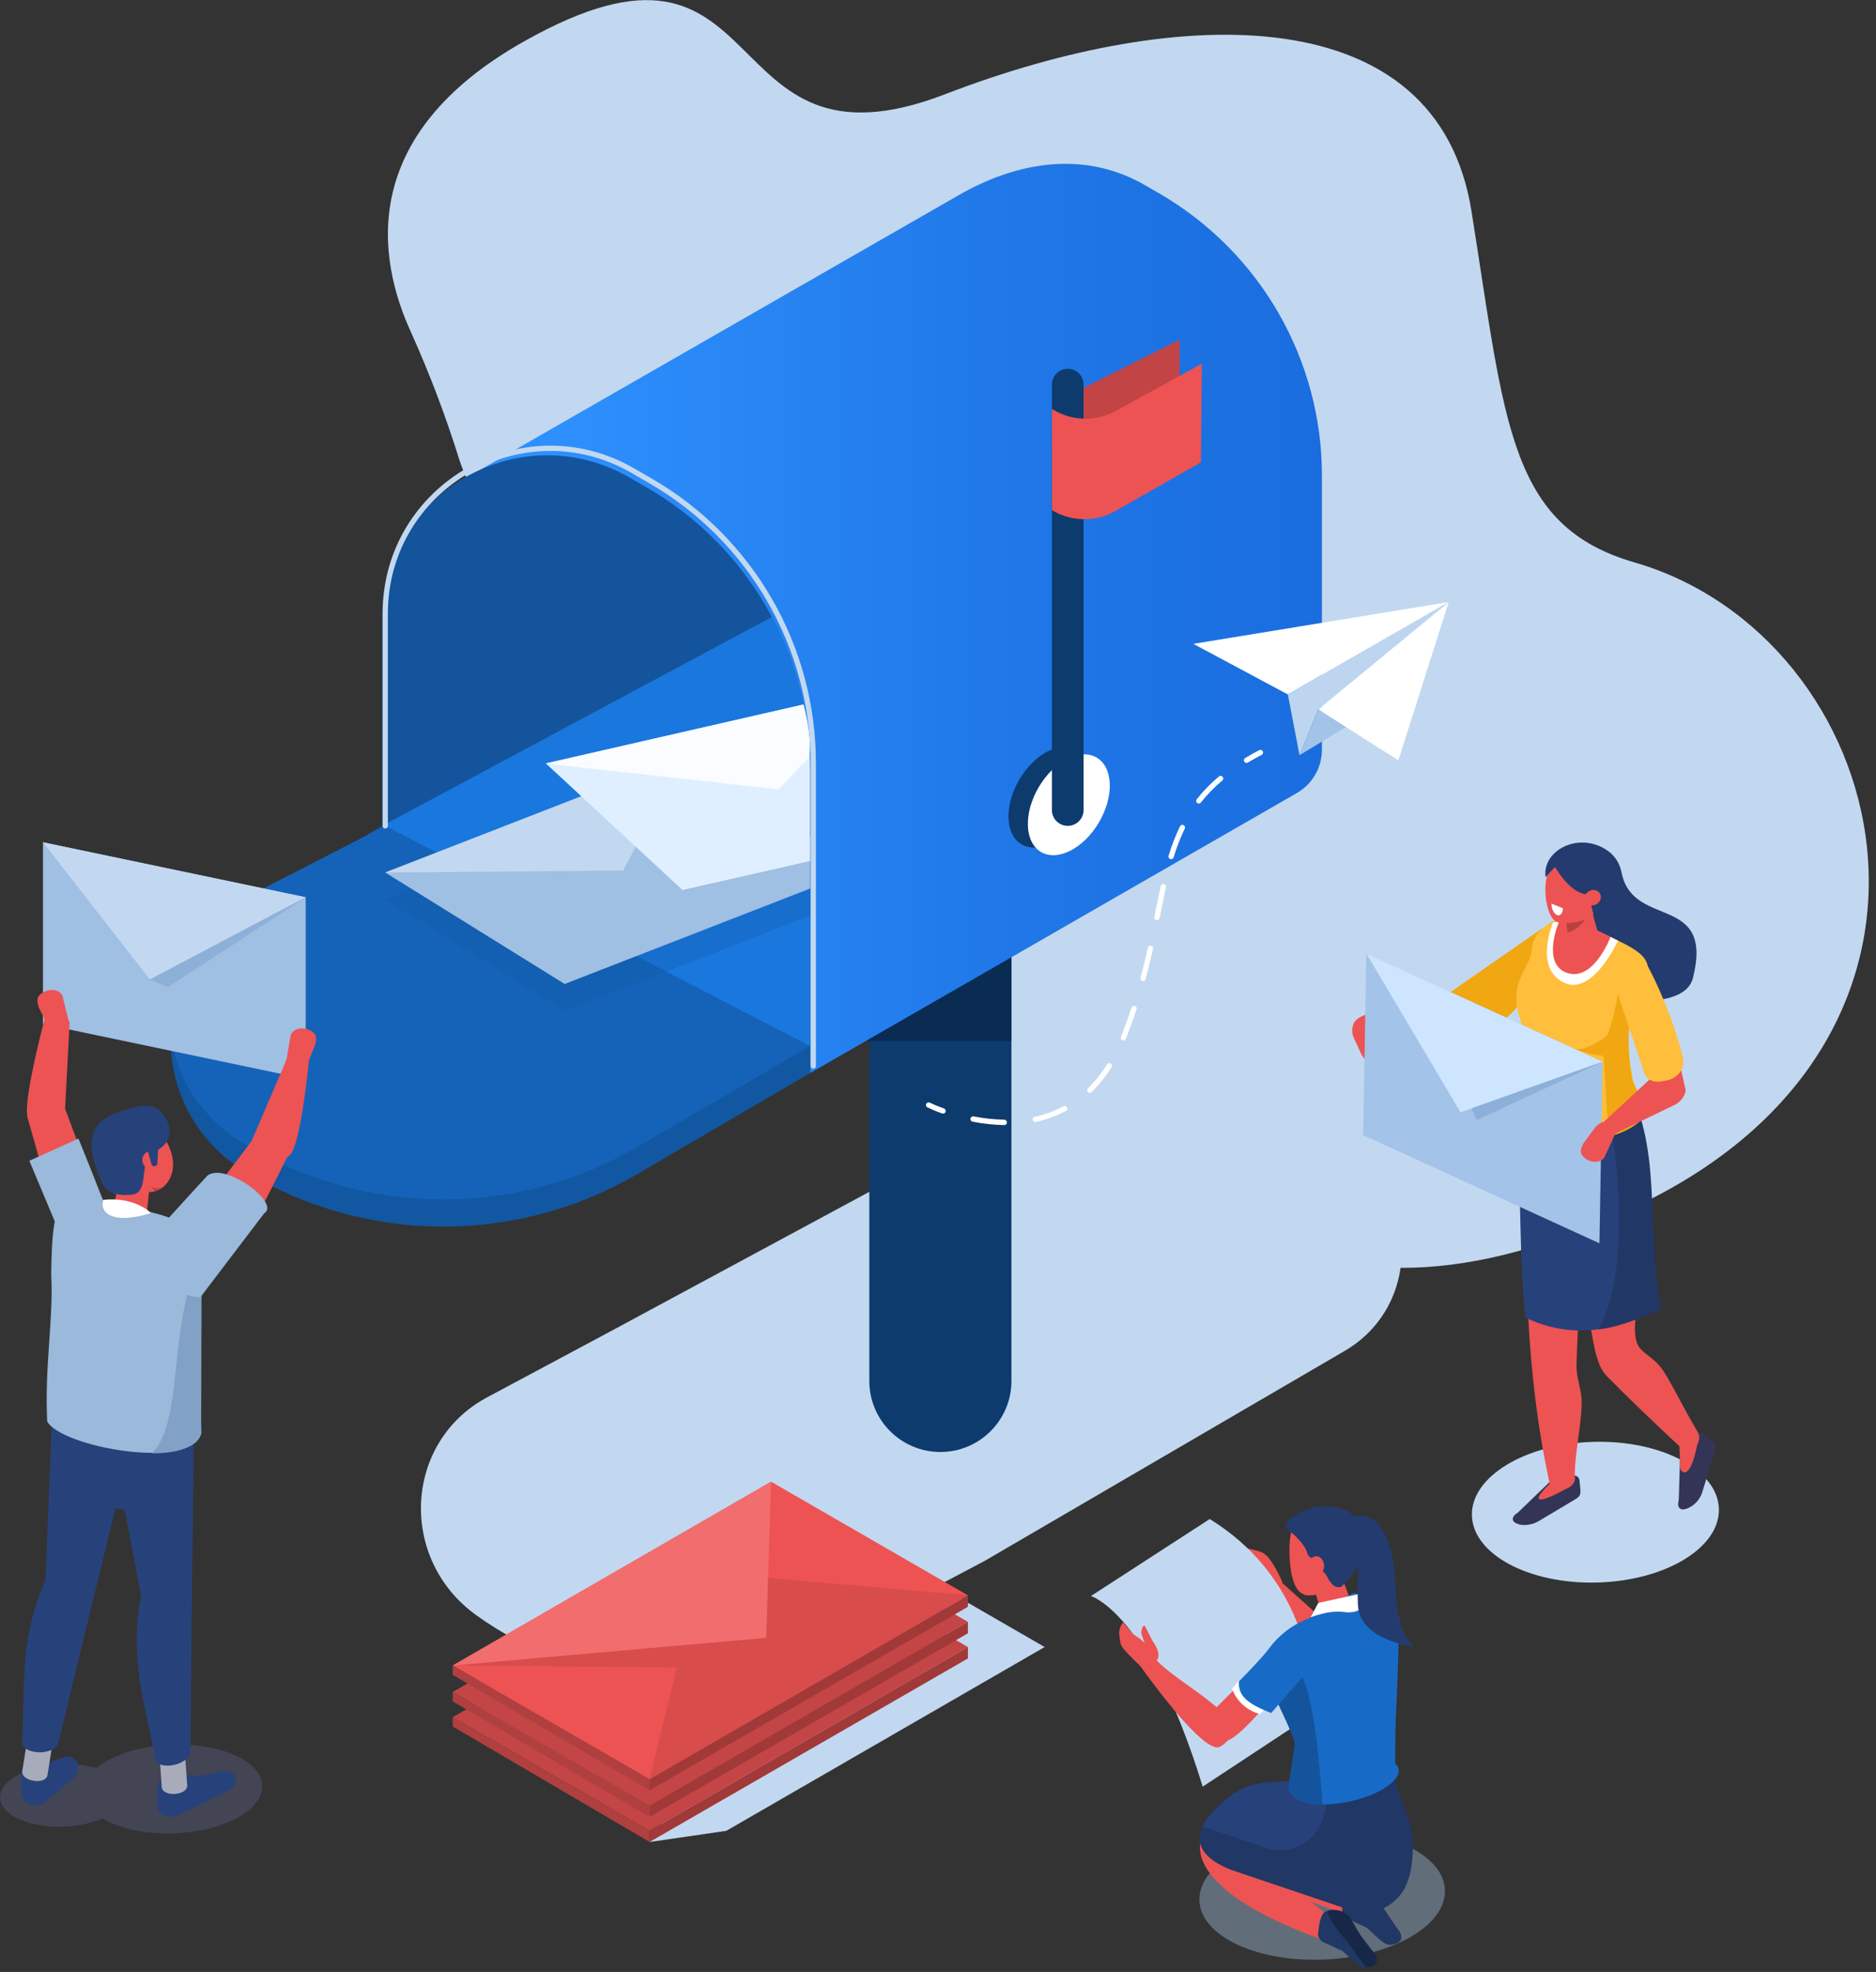 <?xml version="1.0" encoding="UTF-8"?>
<svg width="215px" height="226px" viewBox="0 0 215 226" version="1.1" xmlns="http://www.w3.org/2000/svg" xmlns:xlink="http://www.w3.org/1999/xlink">
    <rect x="0" y="0" width="215" height="226" fill="#333333" stroke="none"/>
    <!-- Generator: Sketch 63.1 (92452) - https://sketch.com -->
    <title>Unsubscribe email with people - Mobile</title>
    <desc>Created with Sketch.</desc>
    <defs>
        <linearGradient x1="-0.003%" y1="50%" x2="100.009%" y2="50%" id="linearGradient-1">
            <stop stop-color="#2E90FE" offset="8%"></stop>
            <stop stop-color="#2077E7" offset="64%"></stop>
            <stop stop-color="#1A6DDE" offset="100%"></stop>
        </linearGradient>
    </defs>
    <g id="Responsive" stroke="none" stroke-width="1" fill="none" fill-rule="evenodd">
        <g id="21.0---responsive" transform="translate(-2724, -409)">
            <g id="Group-3" transform="translate(2652, 277)">
                <g id="Unsubscribe-email-with-people---Mobile" transform="translate(72, 132)">
                    <path d="M52.642,52.687 C51.102,47.743 49.266,42.896 47.144,38.172 C43.213,29.632 40.927,15.531 60.048,4.748 C89.444,-11.833 81.086,21.292 108.323,10.796 C135.56,0.299 164.757,-0.091 168.636,24.18 C172.516,48.451 172.87,60.271 187.304,64.451 C216.754,72.975 228.805,118.486 187.76,138.127 C146.715,157.768 136.869,130.779 119.115,131.571 C101.361,132.364 108.834,68.993 78.896,67.511 C60.622,66.598 54.577,58.711 52.642,52.687 Z" id="Path" fill="#C2D8F0" fill-rule="nonzero"></path>
                    <path d="M146.731,181.222 L153.807,187.573 L149.334,189.478 C149.334,189.478 144.698,182.247 144.88,181.715 C145.061,181.183 146.731,181.222 146.731,181.222 Z" id="Path" fill="#ED5353" fill-rule="nonzero"></path>
                    <path d="M146.966,181.325 C146.966,181.325 145.784,178.483 144.701,177.956 C143.906,177.572 142.3,177.352 141.505,177.27 C141.447,177.261 141.391,177.292 141.368,177.345 C141.345,177.399 141.362,177.462 141.408,177.497 L142.415,178.225 L141.073,178.114 L140.949,179.075 C140.902,179.485 141.181,179.86 141.587,179.934 L143.704,180.345 C143.704,180.345 143.262,181.135 145.418,182.438 C145.902,182.743 146.966,181.325 146.966,181.325 Z" id="Path" fill="#ED5353" fill-rule="nonzero"></path>
                    <path d="M125.021,182.922 C125.021,182.922 131.716,184.8 137.834,204.764 L150.435,196.457 C150.435,196.457 151.723,182.172 138.641,174.095 L125.021,182.922 Z" id="Path" fill="#C2D8F0" fill-rule="nonzero"></path>
                    <path d="M143.056,125.024 C136.682,121.168 128.749,120.946 122.17,124.441 L70.495,152.301 L55.835,160.142 C46.285,165.25 45.611,178.658 54.577,185.111 L54.577,185.111 C66.625,193.781 82.428,194.969 95.295,188.168 L112.835,178.9 L154.103,154.829 C162.942,149.673 162.797,136.851 153.84,131.487 L143.056,125.024 Z" id="Path" fill="#C2D8F0" fill-rule="nonzero"></path>
                    <path d="M107.772,166.411 L107.772,166.411 C103.275,166.411 99.629,162.765 99.629,158.267 L99.629,55.23 L115.916,55.23 L115.916,158.267 C115.916,162.765 112.27,166.411 107.772,166.411 L107.772,166.411 Z" id="Path" fill="#0D3B6E" fill-rule="nonzero"></path>
                    <polygon id="Path" fill="#0A2B52" fill-rule="nonzero" points="99.242 119.306 99.629 55.23 115.916 55.23 115.916 119.306"></polygon>
                    <path d="M132.82,22.145 L130.83,20.999 C124.178,17.37 116.708,18.434 109.838,22.387 L109.838,22.387 L55.064,53.827 L92.837,122.983 L148.636,90.883 C150.411,89.856 151.502,87.96 151.502,85.909 L151.502,54.523 C151.504,41.168 144.383,28.826 132.82,22.145 Z" id="Path" fill="url(#linearGradient-1)" fill-rule="nonzero"></path>
                    <path d="M92.837,122.983 L43.794,94.651 L43.794,71.124 C43.794,56.564 59.558,47.462 72.168,54.743 L74.158,55.893 C85.723,62.575 92.843,74.92 92.837,88.277 L92.837,122.983 Z" id="Path" fill="#13549C" fill-rule="nonzero"></path>
                    <path d="M88.461,70.71 L43.794,94.651 L92.837,122.983 L92.837,88.277 C92.841,82.151 91.339,76.118 88.461,70.71 Z" id="Path" fill="#1A77DE" fill-rule="nonzero"></path>
                    <path d="M43.794,94.651 L28.256,103.847 C16.696,110.678 16.632,127.392 28.156,134.302 L28.156,134.302 C41.956,142.582 59.172,142.678 73.063,134.553 L92.837,122.983 L92.837,119.896 L43.794,94.651 Z" id="Path" fill="#1257A1" fill-rule="nonzero"></path>
                    <path d="M44.15,94.651 L28.25,102.816 C16.689,109.653 16.641,124.286 28.156,131.193 L28.156,131.193 C41.957,139.47 59.171,139.566 73.063,131.444 L92.837,119.896 L44.15,94.651 Z" id="Path" fill="#1563B8" fill-rule="nonzero"></path>
                    <ellipse id="Oval" fill="#0D3B6E" fill-rule="nonzero" transform="translate(120.274, 91.362) rotate(-59.43) translate(-120.274, -91.362) " cx="120.274" cy="91.362" rx="6.281" ry="3.998"></ellipse>
                    <ellipse id="Oval" fill="#FFFFFF" fill-rule="nonzero" transform="translate(122.494, 92.235) rotate(-59.43) translate(-122.494, -92.235) " cx="122.494" cy="92.235" rx="6.281" ry="3.998"></ellipse>
                    <polygon id="Path" fill="#C24444" fill-rule="nonzero" points="120.564 46.273 135.188 38.928 135.188 49.545 120.564 57.876"></polygon>
                    <polygon id="Path" fill="#1257A1" fill-rule="nonzero" opacity="0.27" style="mix-blend-mode: multiply;" points="92.849 104.939 64.714 115.883 44.15 103.103 78.146 89.882 92.849 99.018"></polygon>
                    <path d="M122.369,94.651 L122.369,94.651 C121.367,94.651 120.555,93.839 120.555,92.837 L120.555,44.084 C120.555,43.082 121.367,42.269 122.369,42.269 L122.369,42.269 C123.371,42.269 124.184,43.082 124.184,44.084 L124.184,92.858 C124.172,93.852 123.363,94.651 122.369,94.651 L122.369,94.651 Z" id="Path" fill="#0D3B6E" fill-rule="nonzero"></path>
                    <path d="M120.564,46.872 L120.603,46.893 C122.807,48.27 125.582,48.35 127.861,47.102 L137.737,41.683 L137.634,52.98 L127.831,58.566 C125.573,59.85 122.798,59.815 120.573,58.475 L120.573,58.475 L120.564,46.872 Z" id="Path" fill="#ED5353" fill-rule="nonzero"></path>
                    <ellipse id="Oval" fill="#C2D8F0" fill-rule="nonzero" transform="translate(182.842, 173.31) rotate(-1.54) translate(-182.842, -173.31) " cx="182.842" cy="173.31" rx="14.158" ry="8.065"></ellipse>
                    <path d="M173.95,173.363 L177.854,169.601 C178.377,169.299 179.556,169.075 180.36,169.099 C180.696,169.09 180.982,169.338 181.023,169.671 L181.083,170.357 C181.207,171.34 181.107,171.491 180.415,171.905 L176.299,174.358 C175.607,174.772 174.548,174.902 173.947,174.66 L173.777,174.588 C173.184,174.322 173.257,173.774 173.95,173.363 Z" id="Path" fill="#343456" fill-rule="nonzero"></path>
                    <path d="M180.487,169.528 C180.376,170.901 177.56,171.276 177.566,169.876 C174.742,156.779 174.827,144.91 174.778,131.187 L183.648,124.362 C182.438,136.216 180.926,146.232 180.675,156.504 C180.645,157.835 181.246,159.274 181.265,160.556 C181.301,163.217 180.373,166.925 180.487,169.528 Z" id="Path" fill="#ED5353" fill-rule="nonzero"></path>
                    <path d="M179.979,170.339 C179.979,170.339 177.043,172.105 176.417,171.821 C175.891,171.579 177.971,169.704 177.971,169.704 L179.979,170.339 Z" id="Path" fill="#ED5353" fill-rule="nonzero"></path>
                    <path d="M192.396,171.92 L192.586,165.552 C192.765,164.947 193.578,164.875 194.247,164.342 C194.528,164.108 194.935,164.099 195.226,164.321 L195.813,164.796 C196.681,165.446 196.72,165.631 196.484,166.411 L195.078,171.059 C194.806,171.876 194.196,172.536 193.403,172.873 L193.209,172.933 C192.526,173.163 192.157,172.704 192.396,171.92 Z" id="Path" fill="#343456" fill-rule="nonzero"></path>
                    <path d="M194.694,164.506 C194.694,164.506 194.141,168.549 193.134,168.739 C193.134,168.739 192.487,168.863 192.529,167.832 C192.571,166.801 192.396,164.808 192.396,164.808 L194.694,164.506 Z" id="Path" fill="#ED5353" fill-rule="nonzero"></path>
                    <path d="M194.558,164.106 C195.211,165.071 194.011,166.87 192.974,166.223 C189.393,162.897 186.714,160.314 184.168,157.735 C182.235,155.781 182.656,150.97 181.174,148.224 C177.669,141.671 185.601,138.034 187.697,145.388 C188.555,148.394 186.789,151.133 187.57,153.795 C187.99,155.222 189.572,155.307 190.857,157.469 C192.142,159.631 192.72,160.961 194.558,164.106 Z" id="Path" fill="#ED5353" fill-rule="nonzero"></path>
                    <path d="M157.693,121.541 L157.693,121.541 C158.506,121.169 158.926,120.298 158.63,119.605 L156.924,117.31 C156.622,116.615 157.033,116.028 156.22,116.403 L156.22,116.403 C155.406,116.775 154.762,117.265 155.053,118.713 L155.936,120.652 C156.048,120.904 156.199,121.138 156.383,121.344 C156.731,121.713 157.051,121.831 157.693,121.541 Z" id="Path" fill="#ED5353" fill-rule="nonzero"></path>
                    <path d="M185.906,100.288 C187.376,106.387 196.415,102.486 194.026,112.063 C192.877,116.666 181.132,113.917 181.132,113.917 L178.712,100.164 L185.906,100.288 Z" id="Path" fill="#233B6E" fill-rule="nonzero"></path>
                    <path d="M176.683,106.445 L165.573,114.162 C164.98,114.573 164.632,115.255 164.648,115.976 C164.678,117.528 165.207,119.908 168.304,118.964 C177.527,116.185 176.683,106.445 176.683,106.445 Z" id="Path" fill="#F0A711" fill-rule="nonzero"></path>
                    <path d="M186.024,123.745 C188.344,129.016 187.028,140.398 188.973,150.26 C188.973,150.26 182.541,154.717 174.842,151.019 C174.064,144.562 174.406,137.175 173.771,128.339 L186.024,123.745 Z" id="Path" fill="#27427A" fill-rule="nonzero"></path>
                    <path d="M183.133,152.349 C187.246,146.201 185.371,126.772 182.864,124.38 L185.782,123.05 C190.833,131.305 188.45,140.111 190.391,149.963 C190.391,149.99 186.082,152.131 183.133,152.349 Z" id="Path" fill="#213766" fill-rule="nonzero"></path>
                    <path d="M174.267,128.714 C174.113,126.346 174.851,126.252 174.854,123.518 C174.923,121.991 174.89,120.46 174.754,118.937 C174.548,117.074 173.429,115.644 173.871,113.385 C173.944,112.145 175.365,110.179 175.477,109.278 C175.652,107.851 175.779,106.532 178.803,105.178 L180.119,105.48 C180.745,105.625 181.353,105.839 181.933,106.118 C188.014,109.064 189.348,109.227 188.858,112.807 C188.755,114.652 187.682,113.197 187.346,114.413 C186.668,116.748 186.318,119.596 187.119,123.724 C187.279,124.559 189.057,127.295 188.453,127.988 C185.02,131.901 175.35,131.193 174.267,128.714 Z" id="Path" fill="#FFBE3B" fill-rule="nonzero"></path>
                    <path d="" id="Path" fill="#FF5CAB" fill-rule="nonzero"></path>
                    <path d="M185.199,107.691 C185.199,107.691 182.855,113.04 179.626,111.586 C176.396,110.131 178.836,105.293 178.836,105.293 C181.048,105.826 183.185,106.632 185.199,107.691 Z" id="Path" fill="#ED5353" fill-rule="nonzero"></path>
                    <path d="M181.386,108.664 L181.168,108.704 C180.835,108.784 180.483,108.719 180.201,108.525 C179.919,108.332 179.731,108.027 179.686,107.688 L179.223,103.784 C179.168,103.048 179.684,102.392 180.412,102.272 L180.63,102.229 C180.963,102.149 181.314,102.214 181.596,102.408 C181.879,102.602 182.066,102.906 182.111,103.245 L183.139,106.892 C183.221,107.594 182.12,108.528 181.386,108.664 Z" id="Path" fill="#ED5353" fill-rule="nonzero"></path>
                    <path d="M184.579,107.382 C184.579,107.382 182.501,112.904 179.266,111.371 C176.756,110.182 178.661,105.625 178.661,105.625 L177.978,105.743 C177.978,105.743 175.7,111.102 179.369,112.674 C182.595,114.056 185.432,107.818 185.432,107.818 L184.579,107.382 Z" id="Path" fill="#FFFFFF" fill-rule="nonzero"></path>
                    <path d="M179.499,105.755 C180.711,105.674 181.827,105.063 182.55,104.086 C182.55,104.086 181.274,106.614 179.629,106.865 L179.499,105.755 Z" id="Path" fill="#BA4141" fill-rule="nonzero"></path>
                    <path d="M188.428,127.994 C189.033,127.301 187.255,124.565 187.095,123.73 C186.372,120.01 186.587,117.331 187.131,115.13 L185.498,113.439 C185.196,115.29 184.842,117.107 184.18,118.686 C183.623,119.127 181.721,120.531 180.342,120.198 C180.342,120.198 182.492,120.999 183.772,120.996 L184.346,130.259 C185.976,129.841 187.461,129.107 188.428,127.994 Z" id="Path" fill="#F0A711" fill-rule="nonzero"></path>
                    <path d="M174.814,119.306 L175.951,119.261 C175.347,119.058 174.766,118.272 174.585,118.012 L174.53,117.927 L174.814,119.306 Z" id="Path" fill="#F0A711" fill-rule="nonzero"></path>
                    <path d="M183.103,97.881 C182.498,96.871 181.555,96.671 180.663,97.24 C179.807,96.874 178.758,97.37 177.968,98.661 C176.865,100.46 176.928,102.988 177.569,104.585 C177.914,105.45 178.328,106.055 180.391,105.734 C181.788,105.489 182.58,105.096 183.39,103.769 C184.491,101.969 183.983,99.35 183.103,97.881 Z" id="Path" fill="#ED5353" fill-rule="nonzero"></path>
                    <path d="M178.207,99.369 C180.627,103.233 182.069,102.163 182.117,102.759 L182.507,104.355 C182.737,105.547 183.95,105.087 185.102,105.489 L185.102,105.489 C185.102,105.489 187.521,99.889 184.316,97.548 C181.11,95.208 176.707,97.379 177.131,100.53 L178.207,99.369 Z" id="Path" fill="#233B6E" fill-rule="nonzero"></path>
                    <path d="M183.327,103.282 C183.064,103.719 182.514,103.888 182.051,103.675 C181.842,103.567 181.69,103.375 181.632,103.147 C181.574,102.919 181.617,102.678 181.748,102.483 C182.011,102.046 182.561,101.877 183.025,102.09 C183.233,102.198 183.385,102.39 183.443,102.618 C183.501,102.846 183.459,103.087 183.327,103.282 Z" id="Path" fill="#ED5353" fill-rule="nonzero"></path>
                    <path d="M178.44,104.872 L178.44,104.872 C178.08,104.724 177.796,104.134 177.805,103.557 L179.115,104.098 C179.105,104.676 178.803,105.024 178.44,104.872 Z" id="Path" fill="#FFFFFF" fill-rule="nonzero"></path>
                    <polygon id="Path" fill="#A3C3E8" fill-rule="nonzero" points="183.303 142.491 156.226 130.092 156.589 109.281 183.666 121.683"></polygon>
                    <polygon id="Path" fill="#CEE5FF" fill-rule="nonzero" points="156.589 109.281 167.381 127.474 183.666 121.683"></polygon>
                    <path d="M181.715,132.781 L181.715,132.781 C182.432,133.313 183.4,133.265 183.862,132.669 L185.051,130.068 C185.513,129.463 185.132,129.851 184.416,129.315 L184.416,129.315 C183.696,128.783 184.047,128.151 182.904,129.107 L181.631,130.815 C181.463,131.035 181.332,131.28 181.243,131.541 C181.098,132.025 181.138,132.364 181.715,132.781 Z" id="Path" fill="#ED5353" fill-rule="nonzero"></path>
                    <path d="M189.163,123.618 L183.457,128.898 L184.382,130.265 L191.912,126.636 C192.572,126.32 193.048,125.714 193.197,124.997 L192.345,121.205 L189.163,123.618 Z" id="Path" fill="#ED5353" fill-rule="nonzero"></path>
                    <path d="M185.389,113.866 L188.214,122.288 C188.649,124.356 190.11,123.999 190.935,123.845 C192.145,123.615 193.188,122.635 192.856,121.184 C191.933,117.165 189.599,111.831 188.48,110.152 C187.996,109.423 187.134,109.384 186.027,108.985 C185.846,108.918 186.124,109.832 185.979,110.001 L185.979,110.001 C185.1,111.089 184.875,112.565 185.389,113.866 Z" id="Path" fill="#FFBE3B" fill-rule="nonzero"></path>
                    <polygon id="Path" fill="#8DB0D9" fill-rule="nonzero" points="168.636 127.029 169.262 128.36 183.666 121.683"></polygon>
                    <polygon id="Path" fill="#9FBFE3" fill-rule="nonzero" points="35.036 123.666 4.926 117.361 4.926 96.532 35.036 102.837"></polygon>
                    <polygon id="Path" fill="#C2D8F0" fill-rule="nonzero" points="4.926 96.532 17.182 112.257 35.036 102.837"></polygon>
                    <polygon id="Path" fill="#8DB0D9" fill-rule="nonzero" points="17.182 112.257 19.23 113.149 35.036 102.837"></polygon>
                    <path d="M27.322,201.347 C23.469,199.4 16.986,199.472 12.843,201.51 C12.207,201.815 11.611,202.197 11.068,202.647 C8.367,201.867 4.751,202.091 2.298,203.297 C-0.605,204.725 -0.78,207.002 1.926,208.369 C4.53,209.684 8.833,209.684 11.748,208.411 C11.93,208.52 12.117,208.626 12.317,208.713 C16.172,210.661 22.653,210.585 26.796,208.547 C30.939,206.509 31.174,203.291 27.322,201.347 Z" id="Path" fill="#8288D4" fill-rule="nonzero" opacity="0.21" style="mix-blend-mode: multiply;"></path>
                    <path d="M9.562,132.663 C9.105,131.517 7.182,126.312 7.182,126.312 L3.109,127.915 L5.83,137.525 L9.562,132.663 Z" id="Path" fill="#ED5353" fill-rule="nonzero"></path>
                    <path d="M8.99,130.486 C8.99,130.486 11.86,137.568 12.619,139.715 C13.378,141.862 7.899,143.852 7.899,143.852 L3.363,133.035 L8.99,130.486 Z" id="Path" fill="#9AB9DB" fill-rule="nonzero"></path>
                    <path d="M3.541,201.701 L5.764,201.961 C7.227,201.453 7.902,200.951 8.585,201.677 L8.782,201.882 C9.084,202.408 9.012,203.325 8.525,203.724 L4.932,206.748 C4.185,207.141 2.764,206.848 2.513,205.759 C2.513,205.759 2.262,202.69 2.607,202.523 C3.287,202.197 2.942,202.027 3.541,201.701 Z" id="Path" fill="#27427A" fill-rule="nonzero"></path>
                    <polygon id="Path" fill="#27427A" fill-rule="nonzero" points="8.782 172.09 17.152 173.55 17.152 164.808 8.782 163.347"></polygon>
                    <path d="M19.81,203.322 L22.789,203.573 C24.906,203.104 25.964,202.635 26.72,203.319 L26.938,203.512 C27.24,204.005 26.898,204.864 26.133,205.236 L20.476,208.051 C19.357,208.417 18.126,208.121 18.035,207.102 C18.035,207.102 17.805,204.244 18.319,204.078 C19.354,203.772 18.915,203.612 19.81,203.322 Z" id="Path" fill="#27427A" fill-rule="nonzero"></path>
                    <path d="M21.452,204.595 C21.537,205.804 18.622,205.998 18.537,204.797 L18.262,200.902 L21.18,200.697 L21.452,204.595 Z" id="Path" fill="#A8ACBA" fill-rule="nonzero"></path>
                    <path d="M21.827,201.06 C20.92,202.52 18.395,202.705 17.775,201.816 C17.004,196.336 14.666,190.627 16.166,182.882 L11.818,160.124 L22.248,161.333 L21.96,185.761 L21.827,201.06 Z" id="Path" fill="#27427A" fill-rule="nonzero"></path>
                    <path d="M5.443,203.434 C5.253,204.622 2.368,204.156 2.558,202.971 L3.163,199.115 L6.048,199.584 L5.443,203.434 Z" id="Path" fill="#A8ACBA" fill-rule="nonzero"></path>
                    <path d="M6.604,200.077 C5.395,201.287 2.888,200.899 2.486,199.892 C2.982,194.383 2.002,188.289 5.207,181.089 L6.142,157.937 L16.027,161.482 L10.212,185.205 L6.604,200.077 Z" id="Path" fill="#27427A" fill-rule="nonzero"></path>
                    <path d="M16.853,134.568 C17.04,136.93 15.682,138.121 13.829,137.235 C11.975,136.349 11.128,133.494 10.941,131.136 C10.753,128.777 12.287,128.55 13.148,128.692 C15.171,129.025 16.662,132.206 16.853,134.568 Z" id="Path" fill="#ED5353" fill-rule="nonzero"></path>
                    <path d="M19.837,133.567 C19.771,135.932 17.612,137.335 15.855,136.255 C14.098,135.176 12.725,132.379 12.792,130.011 C12.858,127.643 14.337,126.606 16.094,127.685 C17.851,128.765 19.901,131.199 19.837,133.567 Z" id="Path" fill="#ED5353" fill-rule="nonzero"></path>
                    <path d="M14.173,140.852 L13.932,140.788 C13.114,140.574 12.622,139.739 12.831,138.92 L14.022,134.311 C14.237,133.493 15.072,133.001 15.891,133.21 L16.133,133.274 C16.952,133.487 17.445,134.322 17.237,135.143 L16.744,139.739 C16.529,140.556 14.99,141.064 14.173,140.852 Z" id="Path" fill="#ED5353" fill-rule="nonzero"></path>
                    <path d="M11.76,135.654 C11.76,135.654 12.202,137.247 15.105,136.921 C17.297,136.676 15.71,132.914 17.733,131.982 C20.454,130.721 19.375,128.066 18.177,127.199 C16.98,126.331 15.456,126.833 13.575,127.462 C11.588,128.124 8.881,129.663 11.76,135.654 Z" id="Path" fill="#27427A" fill-rule="nonzero"></path>
                    <circle id="Oval" fill="#ED5353" fill-rule="nonzero" cx="17.352" cy="132.95" r="1.043"></circle>
                    <path d="M5.41,162.915 C5.092,156.483 6.151,151.121 5.87,146.099 C5.978,136.5 6.955,138.52 10.103,137.873 L12.22,137.64 C12.879,137.764 13.487,138.067 14.137,138.227 C16.859,138.892 18.604,139.04 20.557,140.099 C22.299,141.042 22.399,143.561 22.396,145.672 C22.864,151.856 23.001,161.167 23.079,164.221 C22.075,168.591 7.064,165.872 5.41,162.915 Z" id="Path" fill="#9AB9DB" fill-rule="nonzero"></path>
                    <path d="M17.742,136.543 L17.361,136.05 C17.78,136.244 18.263,136.244 18.682,136.05 C18.418,136.295 18.094,136.465 17.742,136.543 L17.742,136.543 Z" id="Path" fill="#BA4141" fill-rule="nonzero"></path>
                    <path d="M23.106,146.392 L21.51,148.116 C19.635,155.676 20.503,163.347 17.43,166.562 C19.311,166.562 21.035,166.311 22.308,165.373 C22.378,165.373 22.964,164.859 23.052,163.916 L23.106,146.392 Z" id="Path" fill="#82A1C7" fill-rule="nonzero"></path>
                    <path d="M11.836,137.51 C11.836,137.51 11.325,138.901 12.964,139.422 C14.603,139.942 17.309,139.025 17.309,139.025 C17.309,139.025 15.507,137.138 11.836,137.51 Z" id="Path" fill="#FFFFFF" fill-rule="nonzero"></path>
                    <path d="M17.73,133.661 L17.73,133.661 C17.539,133.684 17.365,133.549 17.34,133.358 L16.735,131.148 C16.711,130.96 17.204,131.072 17.394,131.045 L17.394,131.045 C17.582,131.021 18.126,130.848 18.15,131.045 L18.041,133.274 C18.051,133.366 18.024,133.459 17.966,133.532 C17.907,133.605 17.822,133.651 17.73,133.661 Z" id="Path" fill="#27427A" fill-rule="nonzero"></path>
                    <path d="M5.325,115.967 C5.325,115.967 2.821,125.239 3.103,127.725 C3.384,130.21 7.451,127.217 7.451,127.217 L7.98,117.207 L5.325,115.967 Z" id="Path" fill="#ED5353" fill-rule="nonzero"></path>
                    <path d="M5.005,113.702 L5.005,113.702 C5.833,113.258 6.795,113.433 7.146,114.092 L7.838,116.881 C8.189,117.543 7.881,117.113 7.052,117.558 L7.052,117.558 C6.226,118.006 6.447,118.692 5.507,117.576 L4.557,115.683 C4.43,115.438 4.345,115.173 4.306,114.9 C4.234,114.392 4.355,114.056 5.005,113.702 Z" id="Path" fill="#ED5353" fill-rule="nonzero"></path>
                    <path d="M35.441,121.157 C35.441,121.157 34.649,129.811 33.473,132.019 C32.296,134.226 28.698,131.093 28.698,131.093 L32.85,121.417 L35.441,121.157 Z" id="Path" fill="#ED5353" fill-rule="nonzero"></path>
                    <path d="M35.441,118.048 L35.441,118.048 C34.585,117.661 33.627,117.909 33.324,118.592 L32.838,121.423 C32.535,122.109 32.813,121.656 33.672,122.043 L33.672,122.043 C34.528,122.427 34.35,123.128 35.214,121.946 L36.022,119.989 C36.132,119.735 36.197,119.464 36.215,119.188 C36.258,118.674 36.116,118.35 35.441,118.048 Z" id="Path" fill="#ED5353" fill-rule="nonzero"></path>
                    <path d="M29.142,140.032 C29.747,138.95 32.986,132.472 32.986,132.472 L29.157,130.356 L20.902,141.242 L29.142,140.032 Z" id="Path" fill="#ED5353" fill-rule="nonzero"></path>
                    <path d="M22.982,148.654 L30.27,139.065 C32.224,137.91 25.783,133.141 23.769,134.74 C23.642,134.84 17.349,141.771 17.349,141.771 C17.349,141.771 19.118,148.962 22.982,148.654 Z" id="Path" fill="#9AB9DB" fill-rule="nonzero"></path>
                    <polygon id="Path" fill="#C2D8F0" fill-rule="nonzero" points="83.239 209.829 119.723 188.764 97.164 175.74 74.445 211.108"></polygon>
                    <polygon id="Path" fill="#C44545" fill-rule="nonzero" points="74.445 209.829 110.929 188.764 88.37 175.74 51.883 196.805"></polygon>
                    <polygon id="Path" fill="#B03F3F" fill-rule="nonzero" points="51.883 196.805 51.883 197.872 74.445 211.108 74.445 209.829"></polygon>
                    <polygon id="Path" fill="#A13939" fill-rule="nonzero" points="110.929 190.07 74.445 211.108 74.445 209.829 110.929 188.764"></polygon>
                    <polygon id="Path" fill="#C44545" fill-rule="nonzero" points="74.445 206.947 110.929 185.882 88.37 172.858 51.883 193.92"></polygon>
                    <polygon id="Path" fill="#B03F3F" fill-rule="nonzero" points="51.883 193.92 51.883 194.991 74.445 208.227 74.445 206.947"></polygon>
                    <polygon id="Path" fill="#A13939" fill-rule="nonzero" points="110.929 187.189 74.445 208.227 74.445 206.947 110.929 185.882"></polygon>
                    <polygon id="Path" fill="#ED5353" fill-rule="nonzero" points="74.445 203.905 110.929 182.84 88.37 169.816 51.883 190.881"></polygon>
                    <polygon id="Path" fill="#B03F3F" fill-rule="nonzero" points="51.883 190.881 51.883 191.951 74.445 205.184 74.445 203.905"></polygon>
                    <polygon id="Path" fill="#A13939" fill-rule="nonzero" points="110.929 184.15 74.445 205.184 74.445 203.905 110.929 182.84"></polygon>
                    <polygon id="Path" fill="#D94C4C" fill-rule="nonzero" points="74.445 203.905 79.168 184.576 85.954 180.663 110.929 182.84"></polygon>
                    <polygon id="Path" fill="#F26D6D" fill-rule="nonzero" points="51.883 190.881 87.814 187.715 88.37 169.816"></polygon>
                    <polygon id="Path" fill="#D94C4C" fill-rule="nonzero" points="52.143 190.881 83.852 191.165 78.192 188.565"></polygon>
                    <polygon id="Path" fill="#ED5353" fill-rule="nonzero" points="155.231 184.609 152.936 179.792 149.948 180.067 151.581 185.129"></polygon>
                    <path d="M154.306,174.013 C154.306,174.013 155.8,182.429 150.072,182.758 C150.072,182.758 147.816,183.581 147.777,177.666 C147.738,171.751 151.841,172.571 154.306,174.013 Z" id="Path" fill="#ED5353" fill-rule="nonzero"></path>
                    <path d="M149.44,182.737 C150.371,182.039 151.11,181.118 151.59,180.058 L154.07,181.519 L155.119,184.37 L151.403,184.8 L150.858,182.774 C150.858,182.774 149.827,182.952 149.44,182.737 Z" id="Path" fill="#ED5353" fill-rule="nonzero"></path>
                    <path d="M153.668,181.906 L153.259,181.872 C152.903,181.96 152.27,181.126 152.134,180.778 C151.896,180.173 151.112,179.846 150.873,178.918 C150.777,178.549 150.021,178.712 149.842,178.047 C149.516,176.837 147.979,175.628 147.979,175.628 C147.979,175.628 147.242,175.374 147.399,174.754 C147.629,173.847 148.176,174.028 148.754,173.52 C150.045,172.386 154.744,171.902 156.114,174.944 C157.674,178.416 153.668,181.906 153.668,181.906 Z" id="Path" fill="#233B6E" fill-rule="nonzero"></path>
                    <path d="M150.057,179.435 C150.087,180.016 150.489,180.481 150.964,180.472 C151.439,180.463 151.781,179.979 151.75,179.396 C151.72,178.812 151.318,178.349 150.843,178.359 C150.368,178.368 150.027,178.851 150.057,179.435 Z" id="Path" fill="#ED5353" fill-rule="nonzero"></path>
                    <ellipse id="Oval" fill="#A8C4E5" fill-rule="nonzero" opacity="0.4" style="mix-blend-mode: multiply;" transform="translate(151.531, 217.215) rotate(-2.65) translate(-151.531, -217.215) " cx="151.531" cy="217.215" rx="14.083" ry="7.366"></ellipse>
                    <path d="M140.918,210.038 C140.918,210.038 140.967,215.406 154.408,219.388 L155.225,218.13 L143.852,206.802 L140.918,210.038 Z" id="Path" fill="#ED5353" fill-rule="nonzero"></path>
                    <path d="M154.266,219.845 L156.667,220.949 C158.098,222.237 158.7,223.065 159.583,222.86 L159.83,222.802 C160.714,222.609 160.859,221.822 160.154,221.054 L157.405,216.972 C156.687,216.22 155.583,215.98 154.617,216.367 C154.617,216.367 154.088,216.609 153.888,218.26 C153.773,219.24 153.704,219.24 154.266,219.845 Z" id="Path" fill="#213766" fill-rule="nonzero"></path>
                    <path d="M137.728,210.718 C137.728,210.718 134.752,216.237 151.566,222.318 L152.776,219.957 L141.191,210.867 L137.728,210.718 Z" id="Path" fill="#ED5353" fill-rule="nonzero"></path>
                    <path d="M159.631,203.421 L145.346,204.235 C143.731,204.324 142.18,204.898 140.897,205.883 C138.191,207.97 134.759,211.744 141.003,214.272 L153.592,218.523 C156.292,219.464 158.766,219.431 160.602,217.011 C162.216,214.895 162.265,209.99 161.179,207.824 L159.631,203.421 Z" id="Path" fill="#213766" fill-rule="nonzero"></path>
                    <path d="M140.918,205.916 C139.748,206.823 138.448,208.033 137.843,209.327 L145.454,211.895 C147.514,212.276 149.386,211.861 150.837,209.944 C151.874,208.58 152.261,206.077 152.122,203.896 L145.373,204.283 C143.757,204.366 142.205,204.935 140.918,205.916 Z" id="Path" fill="#27427A" fill-rule="nonzero"></path>
                    <path d="M151.502,222.515 L153.867,223.604 C155.279,224.871 155.872,225.675 156.74,225.485 L156.985,225.43 C157.856,225.24 157.998,224.462 157.305,223.706 L156.168,222.225 C155.951,221.933 155.749,221.631 155.564,221.317 L154.602,219.682 C153.892,218.944 152.805,218.713 151.856,219.098 C151.856,219.098 151.333,219.334 151.136,220.964 C151.028,221.895 150.958,221.91 151.502,222.515 Z" id="Path" fill="#213766" fill-rule="nonzero"></path>
                    <path d="M159.909,202.173 C159.909,202.173 159.87,198.641 159.988,196.457 C160.163,193.276 160.311,187.515 160.311,187.491 C160.311,185.81 161.016,184.794 158.195,183.327 L155.131,182.571 L151.158,184.576 C151.158,184.576 145.412,188.809 145.796,192.704 C145.968,194.519 147.837,197.319 148.533,199.82 L147.798,204.725 C148.128,208.493 158.573,206.572 160.178,203.479 C160.514,202.826 160.133,202.236 159.909,202.173 Z" id="Path" fill="#176BC7" fill-rule="nonzero"></path>
                    <path d="M148.926,191.477 C151.061,195.356 151.403,205.807 151.587,206.823 C149.485,206.823 147.795,206.219 147.656,204.743 L148.394,199.844 C147.698,197.343 145.829,194.552 145.657,192.729 C145.53,191.407 146.108,190.046 146.927,188.825 L147.281,188.589 C147.281,188.589 147.874,189.556 148.926,191.477 Z" id="Path" fill="#13549C" fill-rule="nonzero"></path>
                    <path d="M139.993,196.146 C136.712,193.215 133.449,191.722 131.716,189.302 L130.61,190.833 C130.61,190.833 137.946,201.302 139.839,200.177 C142.666,198.501 139.993,196.146 139.993,196.146 Z" id="Path" fill="#ED5353" fill-rule="nonzero"></path>
                    <path d="M149.422,189.974 C149.422,189.974 142.497,199.348 140.447,199.53 C138.396,199.711 138.889,196.203 138.889,196.203 L146.8,188.292 L149.422,189.974 Z" id="Path" fill="#ED5353" fill-rule="nonzero"></path>
                    <path d="M142.025,192.596 L141.2,193.536 C141.721,194.982 142.927,196.073 144.417,196.448 L145.276,195.523 L142.025,192.596 Z" id="Path" fill="#FFFFFF" fill-rule="nonzero"></path>
                    <path d="M150.38,185.353 C148.475,185.974 146.802,187.157 145.581,188.746 C144.556,190.146 141.986,192.701 141.986,192.701 C141.886,194.389 142.981,195.263 145.678,196.33 L154.315,186.496 L150.38,185.353 Z" id="Path" fill="#176BC7" fill-rule="nonzero"></path>
                    <path d="M150.211,185.353 L151.079,183.711 L157.399,182.329 C157.399,182.329 156.816,185.172 153.988,184.748 C152.349,184.503 150.211,185.353 150.211,185.353 Z" id="Path" fill="#FFFFFF" fill-rule="nonzero"></path>
                    <path d="M130.8,187.056 C130.77,187.31 131.084,187.905 131.16,188.283 C131.282,188.941 131.346,189.608 131.353,190.276 C131.353,190.276 132.179,190.981 132.648,190.179 C133.116,189.378 132.067,188.035 132.067,188.035 L131.214,186.351 C131.214,186.351 130.906,186.112 130.8,187.056 Z" id="Path" fill="#ED5353" fill-rule="nonzero"></path>
                    <path d="M128.396,188.217 C128.345,187.884 128.29,187.518 128.29,187.518 C128.198,186.963 128.346,186.394 128.698,185.955 L129.887,187.307 C130.616,187.76 131.205,188.177 131.302,188.616 L131.719,188.8 C131.78,188.826 131.822,188.883 131.828,188.949 L132.067,190.875 C132.077,190.946 132.045,191.017 131.986,191.057 C131.926,191.097 131.848,191.099 131.786,191.062 C131.647,190.972 131.45,190.833 131.22,190.666 L131.081,191.319 C131.081,191.319 129.43,189.768 128.825,189.045 L128.804,189.021 C128.59,188.8 128.448,188.52 128.396,188.217 Z" id="Path" fill="#ED5353" fill-rule="nonzero"></path>
                    <path d="M157.363,223.682 L156.226,222.2 C156.006,221.91 155.804,221.607 155.621,221.293 L154.659,219.66 C154.018,218.997 153.065,218.738 152.177,218.986 C152.216,219.107 152.101,218.874 152.177,218.986 C151.995,219.397 153.054,220.973 154.415,222.557 L156.471,225.406 L156.528,225.485 C156.621,225.488 156.713,225.48 156.803,225.46 L157.048,225.406 C157.91,225.215 158.055,224.438 157.363,223.682 Z" id="Path" fill="#172747" fill-rule="nonzero"></path>
                    <polygon id="Path" fill="#9FBFE3" fill-rule="nonzero" points="92.849 101.833 64.714 112.774 44.15 99.998 78.146 86.777 92.849 95.912"></polygon>
                    <polygon id="Path" fill="#C2D8F0" fill-rule="nonzero" points="44.15 99.998 71.43 99.774 78.146 86.777"></polygon>
                    <path d="M92.837,88.277 C92.841,85.746 92.588,83.221 92.081,80.741 L62.548,87.487 L78.216,102.003 L92.837,98.679 L92.837,88.277 Z" id="Path" fill="#E0EFFF" fill-rule="nonzero"></path>
                    <path d="M92.728,86.789 L89.226,90.466 L62.548,87.509 L92.081,80.741 C92.081,80.741 93.139,84.388 92.728,86.789 Z" id="Path" fill="#FAFCFF" fill-rule="nonzero"></path>
                    <path d="M44.15,94.651 L44.15,70.323 C44.15,55.763 59.915,46.66 72.525,53.942 L74.514,55.091 C86.081,61.769 93.207,74.11 93.206,87.466 L93.206,122.17" id="Path" stroke="#C2D8F0" stroke-width="0.605" stroke-linecap="round" stroke-linejoin="round"></path>
                    <path d="M153.701,174.745 C153.701,174.745 156.955,171.615 158.914,176.257 C160.874,180.899 158.827,185.801 162.083,188.743 C162.083,188.743 155.821,188.023 155.627,183.971 C155.434,179.919 156.232,176.62 154.009,176.224 C151.787,175.827 153.701,174.745 153.701,174.745 Z" id="Path" fill="#233B6E" fill-rule="nonzero"></path>
                    <polygon id="Path" fill="#FFFFFF" fill-rule="nonzero" points="136.769 73.792 166.03 68.999 147.595 79.592"></polygon>
                    <polygon id="Path" fill="#FFFFFF" fill-rule="nonzero" points="166.03 68.999 151.067 81.306 160.26 87.14"></polygon>
                    <polygon id="Path" fill="#BED5F0" fill-rule="nonzero" points="147.595 79.592 148.935 86.556 151.067 81.306 166.03 68.999"></polygon>
                    <polygon id="Path" fill="#A3C3E8" fill-rule="nonzero" points="148.935 86.556 154.248 83.326 151.067 81.306"></polygon>
                    <path d="M108.135,127.613 C108.084,127.627 108.029,127.627 107.978,127.613 C107.396,127.41 106.825,127.174 106.269,126.908 C106.133,126.828 106.081,126.656 106.151,126.514 C106.221,126.372 106.389,126.308 106.536,126.367 C107.072,126.62 107.621,126.845 108.181,127.041 C108.311,127.086 108.394,127.213 108.384,127.351 C108.373,127.488 108.271,127.601 108.135,127.625 L108.135,127.613 Z" id="Path" fill="#FFFFFF" fill-rule="nonzero"></path>
                    <path d="M118.722,128.599 C118.614,128.62 118.503,128.583 118.43,128.5 C118.357,128.417 118.334,128.302 118.37,128.197 C118.405,128.093 118.493,128.015 118.601,127.994 C119.745,127.744 120.848,127.337 121.879,126.784 C121.974,126.733 122.09,126.736 122.182,126.793 C122.274,126.85 122.328,126.951 122.325,127.059 C122.322,127.167 122.262,127.265 122.167,127.316 C121.084,127.893 119.927,128.318 118.728,128.577 L118.722,128.599 Z M115.157,128.943 L115.096,128.943 C113.878,128.921 112.663,128.791 111.468,128.553 C111.36,128.532 111.271,128.455 111.235,128.351 C111.199,128.247 111.222,128.132 111.294,128.049 C111.366,127.966 111.478,127.927 111.586,127.948 C112.743,128.177 113.917,128.303 115.096,128.326 C115.263,128.326 115.399,128.462 115.399,128.629 C115.408,128.779 115.305,128.913 115.157,128.943 Z M124.958,125.245 C124.859,125.264 124.756,125.232 124.686,125.16 C124.628,125.104 124.596,125.026 124.596,124.946 C124.596,124.865 124.628,124.788 124.686,124.731 C125.522,123.907 126.257,122.986 126.875,121.988 C126.964,121.849 127.149,121.807 127.289,121.894 C127.358,121.937 127.406,122.005 127.424,122.083 C127.442,122.161 127.429,122.244 127.386,122.312 C126.742,123.349 125.978,124.306 125.109,125.163 C125.069,125.207 125.016,125.235 124.958,125.245 L124.958,125.245 Z M128.801,119.248 C128.744,119.257 128.686,119.251 128.632,119.23 C128.478,119.167 128.403,118.992 128.466,118.837 L128.535,118.665 C128.943,117.625 129.33,116.548 129.684,115.484 C129.737,115.325 129.908,115.239 130.067,115.292 C130.225,115.344 130.311,115.515 130.259,115.674 C129.902,116.754 129.512,117.836 129.098,118.886 L129.025,119.064 C128.987,119.16 128.902,119.229 128.801,119.248 Z M131.054,112.438 C131.009,112.449 130.963,112.449 130.918,112.438 C130.841,112.417 130.775,112.366 130.735,112.296 C130.695,112.227 130.685,112.144 130.706,112.066 C131.009,110.984 131.275,109.847 131.556,108.595 C131.599,108.44 131.756,108.347 131.912,108.381 C132.069,108.416 132.171,108.567 132.146,108.725 C131.865,109.989 131.583,111.144 131.29,112.224 C131.259,112.334 131.167,112.417 131.054,112.438 L131.054,112.438 Z M132.645,105.444 C132.607,105.45 132.568,105.45 132.53,105.444 C132.451,105.428 132.382,105.381 132.338,105.314 C132.294,105.247 132.278,105.166 132.294,105.087 L132.367,104.724 C132.59,103.623 132.799,102.583 133.026,101.567 C133.063,101.4 133.228,101.294 133.395,101.331 C133.562,101.368 133.667,101.533 133.631,101.7 C133.407,102.707 133.198,103.744 132.974,104.842 L132.902,105.208 C132.875,105.333 132.772,105.428 132.645,105.444 Z M134.272,98.458 C134.224,98.469 134.174,98.469 134.126,98.458 C133.967,98.409 133.878,98.24 133.927,98.08 C134.275,96.92 134.712,95.789 135.236,94.697 C135.312,94.551 135.489,94.492 135.636,94.563 C135.784,94.635 135.848,94.81 135.781,94.96 C135.271,96.024 134.845,97.126 134.504,98.256 C134.469,98.363 134.377,98.441 134.266,98.458 L134.272,98.458 Z M137.456,92.084 C137.331,92.112 137.201,92.058 137.133,91.949 C137.065,91.84 137.073,91.7 137.154,91.6 C137.908,90.646 138.758,89.773 139.691,88.993 C139.819,88.886 140.011,88.902 140.119,89.031 C140.226,89.16 140.209,89.351 140.081,89.459 C139.178,90.21 138.356,91.053 137.628,91.975 C137.585,92.03 137.524,92.069 137.456,92.084 L137.456,92.084 Z" id="Shape" fill="#FFFFFF" fill-rule="nonzero"></path>
                    <path d="M142.917,87.43 C142.773,87.457 142.631,87.377 142.579,87.24 C142.527,87.103 142.58,86.949 142.706,86.873 C143.211,86.571 143.749,86.269 144.305,85.981 C144.401,85.928 144.518,85.931 144.612,85.989 C144.705,86.047 144.759,86.151 144.754,86.26 C144.749,86.37 144.685,86.468 144.587,86.517 C144.039,86.801 143.51,87.094 143.017,87.391 C142.987,87.41 142.953,87.423 142.917,87.43 L142.917,87.43 Z" id="Path" fill="#FFFFFF" fill-rule="nonzero"></path>
                </g>
            </g>
        </g>
    </g>
</svg>